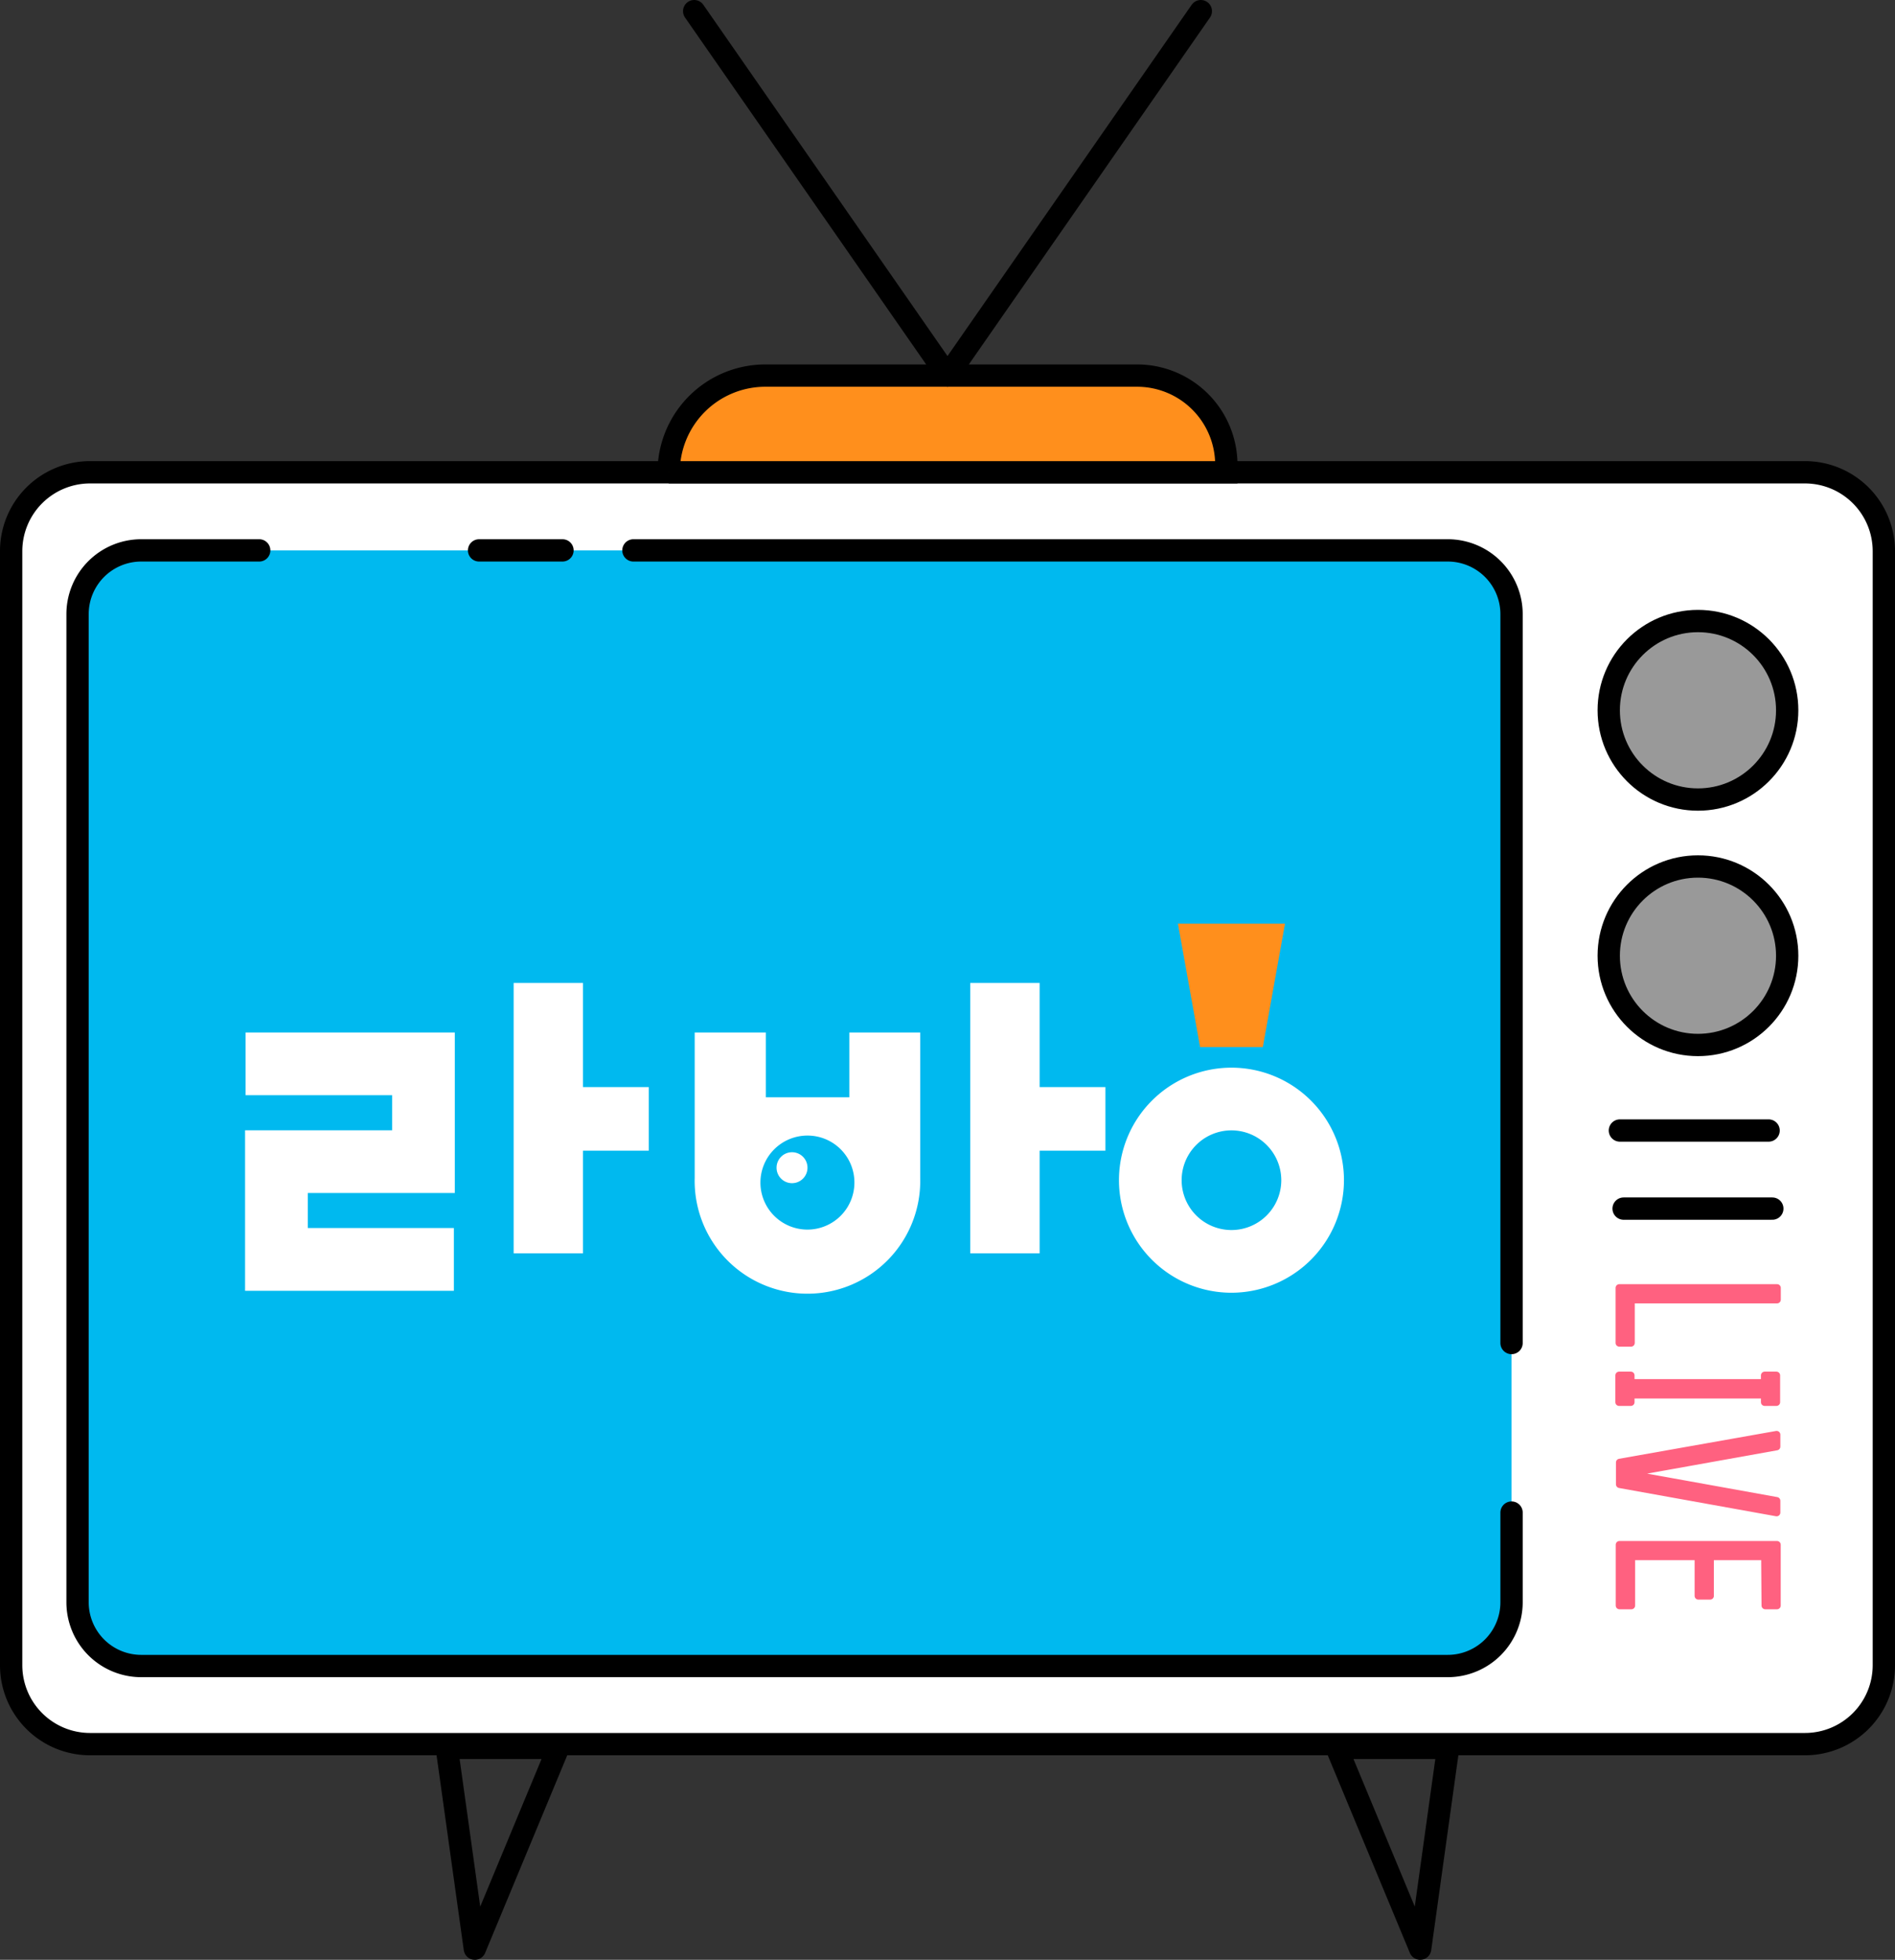 <svg xmlns="http://www.w3.org/2000/svg" viewBox="0 0 254.86 263.5"><rect x="0" y="0" width="254.86" height="263.5" fill="#333333" stroke="none"/><defs><style>.cls-1{fill:#fff;}.cls-2{fill:#00b9ef;}.cls-3,.cls-5{fill:none;}.cls-3,.cls-5,.cls-6,.cls-7{stroke:#000;stroke-width:3px;}.cls-3,.cls-5,.cls-7,.cls-8{stroke-linecap:round;}.cls-3,.cls-6,.cls-7{stroke-miterlimit:10;}.cls-4,.cls-6{fill:#ff8f1c;}.cls-5,.cls-8{stroke-linejoin:round;}.cls-7{fill:#999;}.cls-8{fill:#ff6180;stroke:#ff6180;}</style></defs><title>live_img</title><g id="레이어_2" data-name="레이어 2"><g id="레이어_1-2" data-name="레이어 1"><rect class="cls-1" x="1.5" y="63.5" width="251.86" height="171" rx="10.6" ry="10.6"/><path d="M242.76,65a9.11,9.11,0,0,1,9.1,9.1V223.9a9.11,9.11,0,0,1-9.1,9.1H12.1A9.11,9.11,0,0,1,3,223.9V74.1A9.11,9.11,0,0,1,12.1,65H242.76m0-3H12.1A12.1,12.1,0,0,0,0,74.1V223.9A12.1,12.1,0,0,0,12.1,236H242.76a12.1,12.1,0,0,0,12.1-12.1V74.1A12.1,12.1,0,0,0,242.76,62Z"/><path class="cls-2" d="M203.29,203.37v12.06a8.58,8.58,0,0,1-8.58,8.57H19a8.57,8.57,0,0,1-8.57-8.57V82.57A8.57,8.57,0,0,1,19,74H194.71a8.58,8.58,0,0,1,8.58,8.57v98"/><path class="cls-3" d="M85.19,74H194.71a8.58,8.58,0,0,1,8.58,8.57v98"/><line class="cls-3" x1="64.43" y1="74" x2="75.65" y2="74"/><path class="cls-3" d="M203.29,203.37v12.06a8.58,8.58,0,0,1-8.58,8.57H19a8.57,8.57,0,0,1-8.57-8.57V82.57A8.57,8.57,0,0,1,19,74H34.86"/><polygon class="cls-1" points="78.41 132.16 69.08 132.16 69.08 168.51 78.41 168.51 78.41 154.71 87.25 154.71 87.25 146.16 78.41 146.16 78.41 132.16"/><polygon class="cls-1" points="139.82 132.16 130.49 132.16 130.49 168.51 139.82 168.51 139.82 154.71 148.67 154.71 148.67 146.16 139.82 146.16 139.82 132.16"/><polygon class="cls-1" points="61.04 173.55 32.96 173.55 32.96 151.97 52.74 151.97 52.74 147.25 33.03 147.25 33.03 138.82 61.17 138.82 61.17 160.4 41.4 160.4 41.4 165.11 61.04 165.11 61.04 173.55"/><path class="cls-1" d="M165.62,173.81a15.13,15.13,0,1,1,15.13-15.13,15.15,15.15,0,0,1-15.13,15.13m0-21.83a6.7,6.7,0,1,0,6.7,6.7,6.71,6.71,0,0,0-6.7-6.7"/><path class="cls-1" d="M114.23,147.53H103v-8.71H93.43v19.56a15.17,15.17,0,1,0,30.33,0V138.82h-9.53Z"/><path class="cls-2" d="M114.91,159a6.32,6.32,0,1,1-6.31-6.32,6.3,6.3,0,0,1,6.31,6.32"/><path class="cls-1" d="M108.6,157a2.08,2.08,0,1,1-2.08-2.08A2.08,2.08,0,0,1,108.6,157"/><polygon class="cls-4" points="169.84 140.78 161.4 140.78 158.42 124.19 172.82 124.19 169.84 140.78"/><polygon class="cls-5" points="179.78 235 191 262 194.76 235 179.78 235"/><polygon class="cls-5" points="75.08 235 63.86 262 60.09 235 75.08 235"/><path class="cls-6" d="M102.93,50.5h50a12,12,0,0,1,12,12v1a0,0,0,0,1,0,0h-75a0,0,0,0,1,0,0v0A13,13,0,0,1,102.93,50.5Z"/><line class="cls-3" x1="127.43" y1="50.5" x2="93.36" y2="1.5"/><line class="cls-3" x1="127.43" y1="50.5" x2="161.5" y2="1.5"/><circle class="cls-7" cx="228.36" cy="95.5" r="12"/><circle class="cls-7" cx="228.36" cy="128.5" r="12"/><path class="cls-8" d="M217.78,180.56v-7.4H239v1.58H219.36v5.82Z"/><path class="cls-8" d="M237.33,187.53h-18v1h-1.58v-1h0v-1.61h0v-1h1.58v1h18v-1h1.58v1h0v1.61h0v1h-1.58Z"/><path class="cls-8" d="M238.94,203.37l-21.11-3.8v-2.94l21.11-3.74v1.61L219.42,198v.26l19.52,3.52Z"/><path class="cls-8" d="M237.36,209.27H230v5.3h-1.59v-5.3h-9v6.6h-1.61v-8.18h21.19v8.18h-1.58Z"/><line class="cls-3" x1="217.86" y1="152" x2="237.86" y2="152"/><line class="cls-3" x1="218.36" y1="162.5" x2="238.36" y2="162.5"/></g></g></svg>